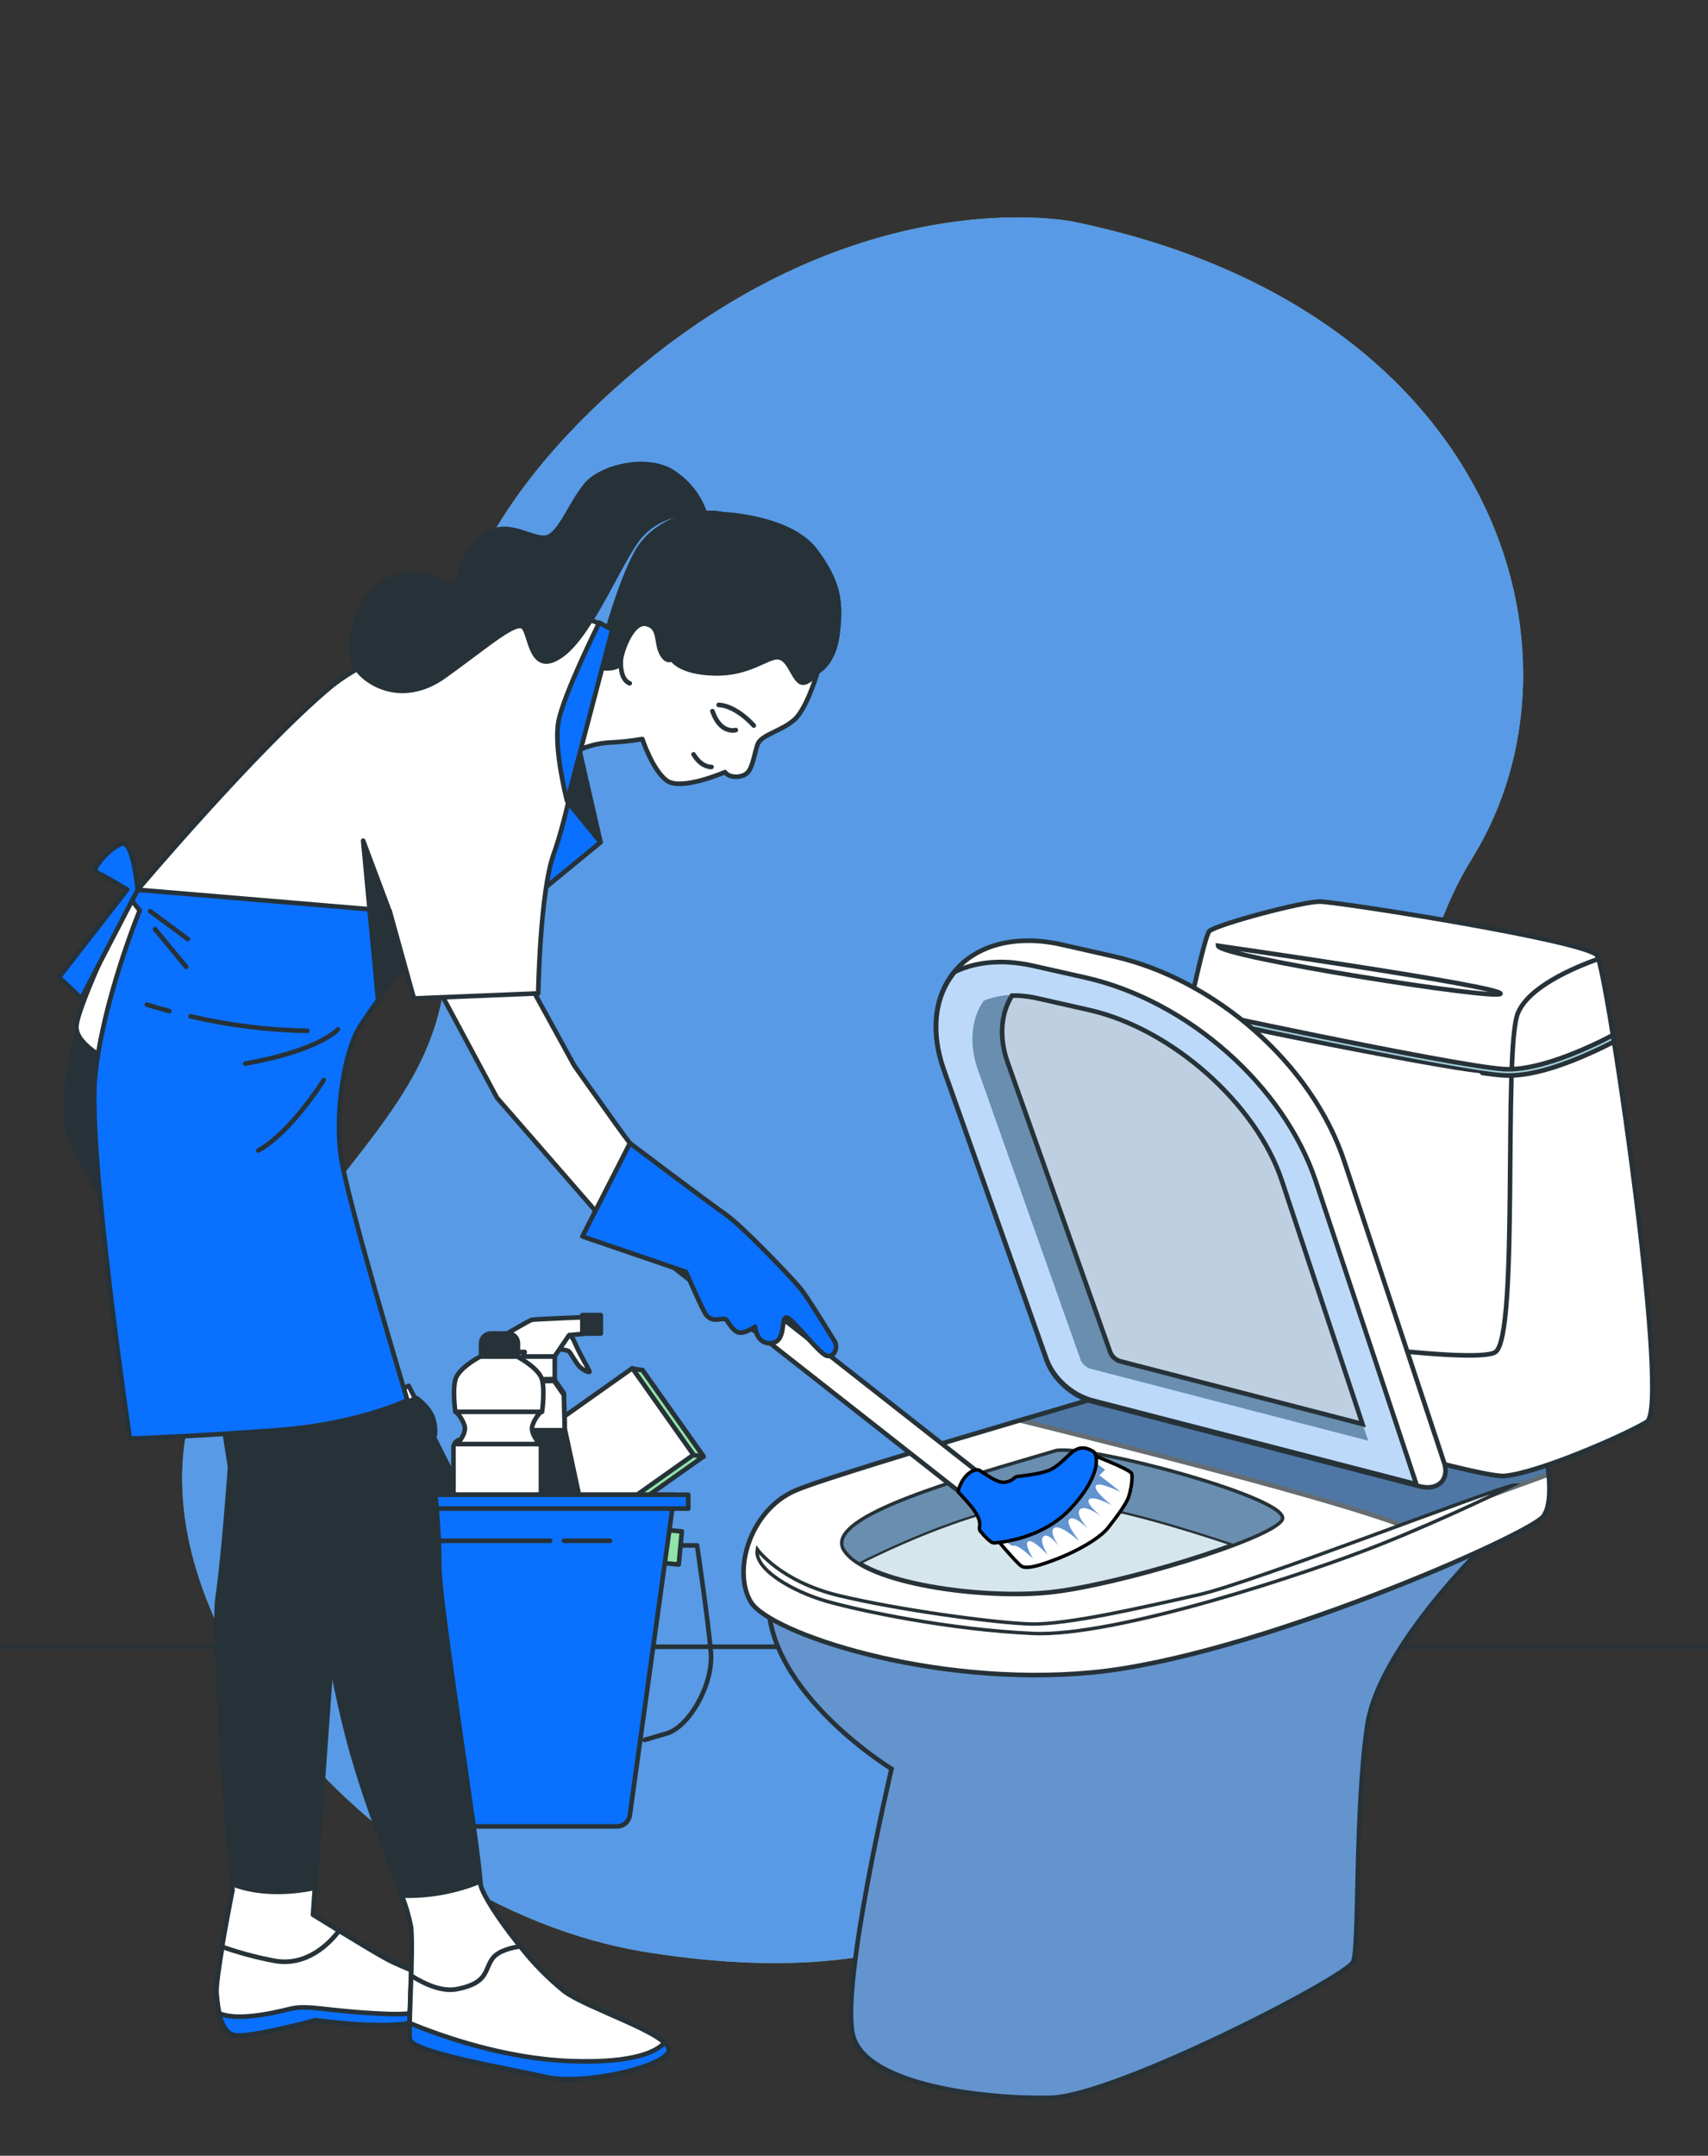 <?xml version="1.0" encoding="UTF-8"?>
<svg id="Layer_2" data-name="Layer 2" xmlns="http://www.w3.org/2000/svg" xmlns:xlink="http://www.w3.org/1999/xlink" viewBox="0 0 371 468">
  <rect x="0" y="0" width="371" height="468" fill="#333333" stroke="none"/>
  <defs>
    <clipPath id="clippath">
      <rect width="371" height="468" style="fill: none; stroke-width: 0px;"/>
    </clipPath>
  </defs>
  <g id="Layer_1-2" data-name="Layer 1">
    <g style="clip-path: url(#clippath);">
      <g>
        <g id="freepik--background-simple--inject-61">
          <path d="M233.33,48.15s-48.61-10.31-100.51,36.86c-51.9,47.16-35.17,85.64-35.6,119.83-.44,34.19-22.93,43.62-50.55,89.71-27.62,46.09,29.91,119.3,94.18,129.32,64.26,10.02,97.68-12.18,138.45-73.91,40.77-61.73,13.09-119.42,40.5-163.67,27.42-44.26,5.7-119.09-86.46-138.12Z" style="fill: #92e3a9; stroke-width: 0px;"/>
          <path d="M233.33,48.15s-48.61-10.31-100.51,36.86c-51.9,47.16-35.17,85.64-35.6,119.83-.44,34.19-22.93,43.62-50.55,89.71-27.62,46.09,29.91,119.3,94.18,129.32,64.26,10.02,97.68-12.18,138.45-73.91,40.77-61.73,13.09-119.42,40.5-163.67,27.42-44.26,5.7-119.09-86.46-138.12Z" style="fill: #407bff; isolation: isolate; opacity: .7; stroke-width: 0px;"/>
        </g>
        <g id="freepik--Floor--inject-61">
          <line x1="-325.5" y1="357.5" x2="391.5" y2="357.5" style="fill: none; stroke: #263238; stroke-linecap: round; stroke-linejoin: round;"/>
        </g>
        <g id="freepik--Bucket--inject-61">
          <path d="M110.08,339.88c-1.74-2.18-3-2.4-3-2.4l-6.47-12.84-.7-1.39-5.62-11.15s.58-1.17-.13-3.87-3.72-4.74-3.72-4.74l-7.46,2.95-6.81,4.24s-.15,3.64,1.6,5.82,3,2.4,3,2.4l5.62,11.15.7,1.39,6.52,12.8s-.58,1.17.13,3.87c.04.17.09.33.15.49,2.22,5.92,11.23,3.84,15.38-.62,2.06-2.21,2.92-5,1.17-7.71-.15-.11-.25-.25-.36-.39Z" style="fill: #263238; stroke: #263238; stroke-linecap: round; stroke-linejoin: round;"/>
          <rect x="74.75" y="304.18" width="15.54" height="3.07" transform="translate(-128.77 69.86) rotate(-26.75)" style="fill: #fff; stroke: #263238; stroke-linecap: round; stroke-linejoin: round; stroke-width: 1px;"/>
          <rect x="119.99" y="303.62" width="28.83" height="23.01" transform="translate(-157.32 135.5) rotate(-35.28)" style="fill: #92e3a9; stroke: #263238; stroke-linecap: round; stroke-linejoin: round; stroke-width: 1px;"/>
          <polygon points="137.36 297.1 139.54 297.46 152.82 316.24 150.64 315.88 137.36 297.1" style="fill: #92e3a9; stroke: #263238; stroke-linecap: round; stroke-linejoin: round;"/>
          <rect x="117.81" y="303.25" width="28.83" height="23.01" transform="translate(-157.51 134.18) rotate(-35.28)" style="fill: #fff; stroke: #263238; stroke-linecap: round; stroke-linejoin: round; stroke-width: 1px;"/>
          <path d="M120.15,292.72s3,.28,3.41.64,1.43,2.35,2.28,3.27,2.21,1.42,2.21,1.14-2.35-4.2-3.06-6-1.5-2.2-1.85-2.2-2.99,3.15-2.99,3.15Z" style="fill: #fff; stroke: #263238; stroke-linecap: round; stroke-linejoin: round;"/>
          <path d="M126.52,285.97s-10.49.42-11,.55-5,2.77-5,2.77l1.1,4.21h2.35l-.22,1h6.69l3.19-4.66,3.18-.28-.29-3.59Z" style="fill: #fff; stroke: #263238; stroke-linecap: round; stroke-linejoin: round;"/>
          <rect x="126.5" y="285.5" width="4" height="4" style="fill: #263238; stroke: #263238; stroke-linecap: round; stroke-linejoin: round;"/>
          <rect x="113.5" y="294.5" width="7" height="5" style="fill: #fff; stroke: #263238; stroke-linecap: round; stroke-linejoin: round;"/>
          <polygon points="122.68 310.2 122.48 302.45 120.35 299.39 117.15 299.46 113.95 299.39 111.82 302.45 111.63 310.2 108.33 325.5 117.15 325.5 125.97 325.5 122.68 310.2" style="fill: #263238; stroke: #263238; stroke-linecap: round; stroke-linejoin: round;"/>
          <polygon points="122.67 310.5 122.48 302.85 120.35 299.79 117.15 299.86 113.95 299.79 111.82 302.85 111.63 310.5 122.67 310.5" style="fill: #fff; stroke: #263238; stroke-linecap: round; stroke-linejoin: round;"/>
          <path d="M106.62,289.5h3.76c1.17,0,2.12.95,2.12,2.12v2.88h-8v-2.88c0-1.17.95-2.12,2.12-2.12Z" style="fill: #263238; stroke: #263238; stroke-linecap: round; stroke-linejoin: round;"/>
          <path d="M117.74,299.51c-.67-2.54-5.41-5.01-5.41-5.01h-8.02s-4.74,2.47-5.4,5.01,0,6.99,0,6.99h18.83s.66-4.45,0-6.99Z" style="fill: #fff; stroke: #263238; stroke-linecap: round; stroke-linejoin: round;"/>
          <path d="M100.27,312.5h15.46c.98,0,1.77.79,1.77,1.77h0v16.23h-19v-16.24c0-.97.79-1.75,1.77-1.76Z" style="fill: #fff; stroke: #263238; stroke-linecap: round; stroke-linejoin: round;"/>
          <path d="M117.52,306.5h-18.49c.88.85,1.53,1.91,1.89,3.07.45,1.73-1.62,3.93-1.62,3.93h17.93s-2.05-2.2-1.61-3.93c.37-1.16,1.02-2.22,1.89-3.07Z" style="fill: #fff; stroke: #263238; stroke-linecap: round; stroke-linejoin: round;"/>
          <path d="M145.5,335.5h5.91s2.41,16.22,3,23.23-4.8,16.22-9.6,17.59l-4.81,1.41" style="fill: none; stroke: #263238; stroke-linecap: round; stroke-linejoin: round;"/>
          <rect x="142.07" y="333.75" width="7.21" height="4.21" transform="translate(-202.34 449.46) rotate(-84.63)" style="fill: #92e3a9; stroke: #263238; stroke-linecap: round; stroke-linejoin: round; stroke-width: 1px;"/>
          <path d="M133.97,396.5h-41.68c-1.41,0-2.61-1.04-2.81-2.44l-9.65-69.56h66.63l-9.65,69.56c-.2,1.42-1.42,2.46-2.85,2.44Z" style="fill: #0a70ff; stroke: #263238; stroke-linecap: round; stroke-linejoin: round;"/>
          <rect x="76.5" y="324.5" width="73" height="3" style="fill: #0a70ff; stroke: #263238; stroke-linecap: round; stroke-linejoin: round;"/>
          <line x1="122.5" y1="334.5" x2="132.5" y2="334.5" style="fill: none; stroke: #263238; stroke-linecap: round; stroke-linejoin: round;"/>
          <line x1="83.5" y1="334.5" x2="119.5" y2="334.5" style="fill: none; stroke: #263238; stroke-linecap: round; stroke-linejoin: round;"/>
        </g>
        <g id="g1932">
          <g id="g1952">
            <g id="path1918">
              <path d="M326.83,331.2s-27.17,24.91-29.86,43.51c-2.68,18.6-1.68,47.83-3.02,51.15-1.34,3.32-51.66,29.23-65.75,29.56-14.09.33-40.26-2.66-42.94-13.62-2.68-10.96,8.39-57.79,8.39-57.79,0,0-29.86-18.27-26.5-39.86,47.64,4.32,159.69-12.95,159.69-12.95h0Z" style="fill: #6394ce; stroke: #263238; stroke-miterlimit: 10;"/>
            </g>
            <g id="path1919">
              <path d="M335.21,312.93s3.02,12.29,0,16.27c-3.02,3.99-63.07,30.56-97.96,33.88-34.89,3.32-70.11-8.64-74.14-15.28-4.03-6.64-.34-19.93,9.73-24.25,10.06-4.32,88.9-26.9,88.9-26.9l73.47,16.27Z" style="fill: #fff; stroke: #263238; stroke-miterlimit: 10;"/>
            </g>
            <g id="path1920" style="opacity: .71;">
              <path d="M261.74,296.66s-19.43,5.57-40.19,11.69c20.88,5.16,69.8,17.48,83.73,23.11,14.7-5.44,28.33-10.38,31.1-11.38-.17-1.83-.44-3.52-.68-4.82l-3.07-2.9-70.88-15.7Z" style="fill: #064080; stroke: #263238; stroke-miterlimit: 10;"/>
            </g>
            <g id="path1935">
              <path d="M249.78,299.63s69.97,21.31,76.96,20.78c7-.53,25.57-8.53,30.95-11.72,5.38-3.2-8.61-98.04-10.76-101.24-2.15-3.2-56.51-11.72-60.28-11.72s-21.8,4.8-23.95,6.39c-2.15,1.6-20.72,93.78-12.92,97.51Z" style="fill: #fff; stroke: #263238; stroke-miterlimit: 10;"/>
            </g>
            <g id="path1936">
              <path d="M347.2,208.16c-5.45,1.95-15.2,6.11-17.5,11.81-3.23,7.99.27,69.8-4.84,73.53-4.2,3.06-54.39-3.93-76.73-9.03-.53,8.38-.19,14.28,1.65,15.16,0,0,69.97,21.31,76.96,20.78,7-.53,25.57-8.52,30.95-11.72,5.19-3.08-7.64-91.37-10.49-100.53h0Z" style="fill: #fff; stroke: #263238; stroke-miterlimit: 10;"/>
            </g>
            <g id="path1937">
              <path d="M264.58,205.32s61.36,8.79,61.36,10.39-61.09-7.99-61.36-10.39Z" style="fill: #fff; stroke: #263238; stroke-miterlimit: 10;"/>
            </g>
            <g id="path1938">
              <path d="M258.35,219.03c-.09.43-.19.9-.28,1.34,5.15,1.1,14.71,3.14,27.32,5.71,16.86,3.43,35.06,6.96,41.03,7.37,6.05.42,13.68-2.37,19.88-5.22,1.53-.7,2.96-1.41,4.27-2.08-.07-.44-.15-1.01-.22-1.43-1.4.73-2.93,1.5-4.62,2.27-6.11,2.81-13.68,5.49-19.21,5.1-5.61-.39-24-3.92-40.85-7.35-12.61-2.57-22.18-4.61-27.32-5.71Z" style="fill: #a2cfdb; stroke: #263238; stroke-miterlimit: 10;"/>
            </g>
            <g id="path1939">
              <path d="M321.09,234.19s-.04,0-.06,0c-8.81-.79-56.7-10.52-58.74-10.93-.34-.07-.57-.4-.5-.74.07-.34.41-.56.75-.49.5.1,49.85,10.13,58.59,10.91.35.03.61.34.58.68-.03.33-.31.57-.63.57Z" style="fill: #fff; stroke-width: 0px;"/>
            </g>
            <g id="path1940">
              <path d="M229.53,315c-19.38,5.75-50.76,14.2-46.11,21.48,4.65,7.29,29.84,10.74,44.56,9.21,14.73-1.53,47.66-11.51,50.38-15.73,2.71-4.22-40.69-16.11-48.83-14.96Z" style="fill: #d5e6ec; stroke: #263238; stroke-miterlimit: 10;"/>
            </g>
            <g id="path1941">
              <path d="M230.39,314.93c-.32.01-.61.03-.86.07-19.38,5.75-50.76,14.2-46.11,21.49.68,1.06,1.8,2.04,3.24,2.93,8.81-4.4,30.71-14.5,44.42-13.29,10.37.91,25.83,5.6,36.75,9.27,5.57-2.09,9.65-4.06,10.52-5.43,2.63-4.09-38.02-15.38-47.96-15.03h0Z" style="fill: #698eaf; stroke: #263238; stroke-miterlimit: 10; stroke-width: .5px;"/>
            </g>
            <g id="path1943">
              <path d="M328.7,322.43s-14.08,6.97-28.99,12.91c-14.91,5.94-57.15,20.09-75.37,19.27-18.22-.82-37.48-4.92-44.72-6.97-7.25-2.05-15.94-6.97-15.12-11.27,0,0,4.97,6.97,17.81,10.04,12.84,3.07,33.75,5.94,41.62,6.15,7.87.2,24.64-3.69,36.44-6.35,11.8-2.66,62.74-22.55,68.33-23.78h0Z" style="fill: #fff; stroke: #263238; stroke-miterlimit: 10; stroke-width: .75px;"/>
            </g>
            <g id="path1944">
              <path d="M178.66,331.97c.14.08.67-.38,2.03-1.11,1.08-.55,2.02-.97,3.69-1.68,3.38-1.44,6.12-2.5,10.86-4.31.84-.32,1.7-.65,2.58-.98,3.65-1.38,6.72-2.51,9.71-3.63,5.91-2.2,9.89-3.67,9.79-4.02-.1-.34-4.31.54-10.34,2.43-2.94.92-6.29,2.07-9.85,3.41-.88.33-1.74.66-2.59,1-4.4,1.73-7.81,3.25-10.77,4.83-1.53.81-2.63,1.49-3.55,2.18-1.29.93-1.79,1.73-1.55,1.86Z" style="fill: #fff; stroke-width: 0px;"/>
            </g>
            <g id="path1945">
              <path d="M227.34,295.27l-22.35-63.07c-5.55-15.66,2.84-28.19,18.74-27.98,2.21.03,4.51.31,6.84.84l11.28,2.55c22.3,5.04,43.2,23.56,50.11,44.41l21.74,65.58c1.01,3.04-.7,5.41-3.81,5.3-.46-.02-.94-.09-1.42-.21l-71.07-18.4c-4.47-1.16-8.59-4.85-10.07-9.01h0Z" style="fill: #fff; stroke: #263238; stroke-miterlimit: 10;"/>
            </g>
            <g id="path1946">
              <path d="M219.1,208.88c-4.35-.23-8.35.49-11.7,2.1-4.4,5.26-5.28,12.98-2.41,21.17l22.33,62.92c1.47,4.16,5.59,7.84,10.06,8.99l70.24,18.15c-.02-.09-.04-.19-.07-.28l-21.72-65.41c-6.9-20.8-27.79-39.27-50.08-44.3l-11.28-2.54c-1.82-.41-3.62-.67-5.37-.78Z" style="fill: #bdd9f9; stroke: #263238; stroke-miterlimit: 10;"/>
            </g>
            <g id="path1950">
              <path d="M221.36,216c1.29.08,2.62.27,3.96.58h0l11.28,2.55c17.9,4.04,36.31,20.36,41.85,37.09h0s18.75,56.55,18.75,56.55l-60.32-15.62c-.92-.24-1.84-1.07-2.15-1.92h0s-22.34-63.05-22.34-63.05c-1.97-5.62-1.42-11.08,1.29-14.94,2.28-.9,4.86-1.39,7.68-1.24h0Z" style="fill: #698eaf; stroke-width: 0px;"/>
            </g>
            <g id="path1951">
              <path d="M221.36,216.15c-.53-.03-1.04-.01-1.55,0-2.41,3.82-2.85,9.03-.97,14.4l22.33,63.04h0c.3.86,1.23,1.69,2.15,1.93l52.63,13.63-17.5-52.79s0,0,0,0c-5.54-16.73-23.95-33.04-41.85-37.09l-11.28-2.55h0c-1.34-.3-2.66-.49-3.96-.57h0Z" style="fill: #bfcfe2; stroke: #263238; stroke-miterlimit: 10;"/>
            </g>
          </g>
        </g>
        <g id="Toilet_Brush" data-name="Toilet Brush">
          <rect x="167.43" y="234.22" width="5.88" height="112.1" rx="2.94" ry="2.94" transform="translate(-163.17 245.14) rotate(-51.88)" style="fill: #fff; stroke: #263238; stroke-linecap: round; stroke-linejoin: round;"/>
          <path id="path243" d="M236.66,315.6s8.84,3.38,9.14,4.28c.3.9-.15,3.61-.66,5.13-.52,1.51-2.5,4.17-4.42,6.62-1.91,2.44-6.92,5.14-10.68,6.62-3.76,1.49-7,2.52-8.18,1.74-1.18-.78-6.04-6.65-6.04-6.65l20.84-17.74Z" style="fill: #fff; stroke: #000; stroke-linecap: round; stroke-linejoin: round; stroke-width: .75px;"/>
          <path id="path244" d="M237.18,316.92l2.87,2.17-1.25,1.2s5.09,3.81,4.35,3.5-4.86-2.34-5.16-1.12c-.29,1.22,3.54,4.11,3.54,4.11,0,0-4.27-2.3-5.01-1.2-.74,1.1,3.32,4.05,3.32,4.05,0,0-3.98-3.17-5.23-1.96s2.14,4.69,2.14,4.69c0,0-3.24-3.56-4.42-2.58-1.18.99,2.58,5.16,1.92,4.63-.66-.53-4.27-3.72-5.38-2.59-1.1,1.12,1.7,4.57,1.7,4.57,0,0-2.58-3.74-3.83-2.89-1.25.85.89,4.12.89,4.12,0,0-3.24-3.56-4.27-3.01s1.11,3.83,1.11,3.83c0,0-3.17-3.07-4.2-2.87s-2.87-2.17-2.87-2.17c0,0,.29-1.93,1.18-2.75s18.63-13.73,18.63-13.73h0Z" style="fill: #6394ce; stroke-width: 0px;"/>
          <path id="path240" d="M211.23,319.34c-.74.38-1.9,1.26-2.7,3.16-.17.41-.55,1.23-.26,1.54,2.42,2.61,5,5.24,4.49,7.48-.07.33,0,.66.21.92,1.12,1.38,1.93,2.03,2.36,2.32.21.14.47.21.73.19,1.86-.14,10.41-1.09,16.29-7.24,6.62-6.93,6.39-11.83,5.06-12.64-1.33-.81-2.77-1.13-4.3.03-1.53,1.16-2.75,2.8-4.79,3.89-1.68.9-5.84,1.39-7.28,1.54-.29.03-.56.16-.77.37-.36.34-1.08.83-2.28.9-1.46.08-4.09-1.87-5.25-2.61-.35-.22-1.11-.04-1.5.16Z" style="fill: #0a70ff; stroke: #000; stroke-linecap: round; stroke-linejoin: round; stroke-width: .75px;"/>
          <path id="path248" d="M170.27,290.98s.63-1.31,1.69-1.62c.33,1.32,9.54,8.22,10.21,8.22-1.22.74-1.69,1.62-1.69,1.62,0,0-2.36-2.62-5.05-4.98-2.69-2.36-4.53-2.96-5.16-3.24h0Z" style="fill: #fff; opacity: .5; stroke-width: 0px;"/>
        </g>
        <g id="freepik--character-2--inject-61">
          <polygon points="123.19 173.97 125.85 162.79 130.45 182.85 123.19 173.97" style="fill: #263238; stroke: #263238; stroke-linecap: round; stroke-linejoin: round;"/>
          <polygon points="115.38 195.23 130.45 182.85 123.19 173.97 115.38 195.23" style="fill: #0a70ff; stroke: #263238; stroke-linecap: round; stroke-linejoin: round;"/>
          <path d="M138.16,120.21c-3.71,7.03-7.23,19.53-8.4,25.39s-3.9,17.18-3.9,17.18c1.98-.87,4.09-1.4,6.25-1.56,2.49-.11,4.97-.37,7.42-.78,0,0,2.15,6.66,5.27,9s12.68-1.82,12.68-1.82c1,1.43,3.93,1.27,5,0s1.52-4.5,2.07-6c.78-2.15,5.3-2.9,8.06-5.44,2.76-2.54,5-10.38,5-10.38,0,0,3.54-1.76,4.3-8.2.76-6.44.58-10.94-4.89-18.16s-20.11-7.81-20.11-7.81c-6.07-1.17-15.04,1.55-18.75,8.58Z" style="fill: #fff; stroke: #263238; stroke-linecap: round; stroke-linejoin: round;"/>
          <path d="M177.61,145.8s3.54-1.76,4.3-8.2c.76-6.44.57-10.94-4.9-18.16s-20.11-7.81-20.11-7.81c-6.06-1.17-15.04,1.59-18.75,8.59-3.57,6.77-6.95,18.57-8.25,24.67,2.2.52,4.93.08,4.93-1.24,0-1.75,2.35-8.79,5.47-8.2s2.15,3.88,3.32,6.25,2.34,1.37,2.34,1.37c0,0,1.57,2.92,9.18,3.12s11.51-3.7,13.86-3.51,3.13,4.1,4.69,5.27c1.56,1.21,3.92-2.15,3.92-2.15Z" style="fill: #263238; stroke: #263238; stroke-linecap: round; stroke-linejoin: round;"/>
          <path d="M156.11,153.03c3.91.19,7.62,4.49,7.62,4.49" style="fill: none; stroke: #263238; stroke-linecap: round; stroke-linejoin: round;"/>
          <path d="M154.75,154.39c1.76,5.1,5.08,4.1,5.08,4.1" style="fill: none; stroke: #263238; stroke-linecap: round; stroke-linejoin: round;"/>
          <path d="M150.65,163.77c1.76,2.93,3.9,2.73,3.9,2.73" style="fill: none; stroke: #263238; stroke-linecap: round; stroke-linejoin: round;"/>
          <path d="M136.78,148.34c-2.14-.78-1.95-4.69-1.95-4.69" style="fill: #fff; stroke: #263238; stroke-linecap: round; stroke-linejoin: round;"/>
          <path d="M94.34,212.97l13.61,25.35,26.61,30.55,13.23-6.14s-10.38-13.64-13.69-18.24c-3.31-4.59-9.35-13.14-9.35-13.14l-13.86-25.26-16.54,6.87Z" style="fill: #fff; stroke: #263238; stroke-linecap: round; stroke-linejoin: round;"/>
          <path d="M157.61,263.64c3.66,2.51,14.72,14.14,16.35,16.19s6.8,10.49,7.41,11.5.02,3.33-1.71,3.02-7.49-8.25-8.82-8.32.04,5.22-3.26,5.56-3.56-3.56-3.56-3.56c0,0-2.16,1.51-3.48,1.26s-2.43-2.37-2.71-2.72-1.13-.23-1.97-.12c-.96.15-1.92-.25-2.49-1.03-.76-.96-4.36-9.3-4.36-9.3l-22.51-7.7,10.33-20.24s17.12,12.94,20.79,15.45Z" style="fill: #0a70ff; stroke: #263238; stroke-linecap: round; stroke-linejoin: round;"/>
          <path d="M76.35,305.05l-28.26,1.35,1.88,12.11s-1.34,19.1-2.69,28.26c-1.35,9.16,3.23,63.53,3.23,63.53,0,0-3.77,19.11-3.5,22.34s.81,8.38,3.77,9.15,17.76-3.23,17.76-3.23c0,0,12.92,1.88,20.44.66,7.52-1.22,8.1-5.78,7.29-7.66s-8.34-4.04-12.65-6.46-15.61-9.42-15.61-9.42l5.65-78.06,2.69-32.57Z" style="fill: #263238; stroke: #263238; stroke-linecap: round; stroke-linejoin: round;"/>
          <path d="M46.98,432.64c.27,3.23.81,8.38,3.77,9.15s17.76-3.23,17.76-3.23c0,0,12.92,1.88,20.44.66,7.52-1.22,8.1-5.78,7.29-7.66s-8.34-4.04-12.65-6.46-15.61-9.42-15.61-9.42l.42-5.83c-3.81.8-11.34,1.78-18-.84l.11,1.29s-3.8,19.11-3.53,22.34Z" style="fill: #fff; stroke: #263238; stroke-linecap: round; stroke-linejoin: round;"/>
          <path d="M46.98,432.64c.27,3.23.81,8.38,3.77,9.15s17.76-3.23,17.76-3.23c0,0,12.92,1.88,20.44.66,7.52-1.22,8.1-5.78,7.29-7.66s-8.34-4.04-12.65-6.46-15.61-9.42-15.61-9.42l.42-5.83c-3.81.8-11.34,1.78-18-.84l.11,1.29s-3.8,19.11-3.53,22.34Z" style="fill: #fff; stroke: #263238; stroke-linecap: round; stroke-linejoin: round;"/>
          <path d="M46.98,432.64c.27,3.23.81,8.38,3.77,9.15s17.76-3.23,17.76-3.23c0,0,12.92,1.88,20.44.66,7.52-1.22,8.1-5.78,7.29-7.66s-8.34-4.04-12.65-6.46-15.61-9.42-15.61-9.42l.42-5.83c-3.81.8-11.34,1.78-18-.84l.11,1.29s-3.8,19.11-3.53,22.34Z" style="fill: #fff; stroke: #263238; stroke-linecap: round; stroke-linejoin: round;"/>
          <path d="M59.42,425.65c-3.78-.73-7.5-1.73-11.14-3-.74,4.42-1.35,8.63-1.24,10,.27,3.23.81,8.38,3.77,9.15s17.76-3.23,17.76-3.23c0,0,12.92,1.88,20.44.66s8.1-5.78,7.29-7.66-8.35-4.03-12.65-6.46c-2.3-1.27-6.52-3.82-10-5.95-2.07,2.72-7.04,7.88-14.23,6.49Z" style="fill: #fff; stroke: #263238; stroke-linecap: round; stroke-linejoin: round;"/>
          <path d="M68.57,438.56s12.92,1.89,20.44.66c4.11-.67,6.14-2.35,7-4.05-2.2,1.24-5.85,2.29-11.85,2.05-13.46-.54-17.09-2.13-21.27-1.08s-11.41,2.59-15.27.95c.5,2.22,1.4,4.22,3.16,4.7,2.96.81,17.79-3.23,17.79-3.23Z" style="fill: #0a70ff; stroke: #263238; stroke-linecap: round; stroke-linejoin: round;"/>
          <path d="M46.43,212.19c4.04,1.07,8.11,0,8.61,15.07s31.5,72.41,31.5,72.41c0,0,5.39,14.8,6.73,18.3s2.15,14.53,2.15,22.34c0,7.81,9.23,65.24,8.88,68.37-.3,2.78,11.09,18.42,18.31,23.69,5.09,3.72,22.61,9.15,22.61,12.65s-18.31,7.8-26.65,5.92c-8.34-1.88-29.34-5.38-29.61-8.34s.81-19.12.27-24.23-8.89-22.88-13.73-41.45-9.42-51.14-9.42-51.14c0,0-49.56-71.05-51.41-80.21s3-24.77,3-24.77c4.84-6.73,24.72-9.68,28.76-8.61Z" style="fill: #263238; stroke: #263238; stroke-linecap: round; stroke-linejoin: round;"/>
          <path d="M37.05,196.04l-11.84,35s-8.62-3.77-8.62-8.08,11.58-28,11.58-28l8.88,1.08Z" style="fill: #fff; stroke: #263238; stroke-linecap: round; stroke-linejoin: round;"/>
          <path d="M89.28,418.37c.54,5.12-.54,21.27-.27,24.23s21.27,6.45,29.61,8.34,26.65-2.42,26.65-5.92-17.52-8.93-22.61-12.65c-7.22-5.27-18.61-20.91-18.31-23.69,0-.08,0-.16,0-.24-5.41,2.22-11.22,3.27-17.06,3.09.88,2.21,1.55,4.5,1.99,6.84Z" style="fill: #fff; stroke: #263238; stroke-linecap: round; stroke-linejoin: round;"/>
          <path d="M118.61,450.94c8.34,1.89,26.65-2.42,26.65-5.92s-17.52-8.93-22.61-12.65c-3.59-2.89-6.83-6.19-9.66-9.82-1.71.24-4.66.89-5.95,2.55-1.89,2.43-.81,5.39-7.81,6.73-3.18.61-6.85-1-9.92-2.93-.17,5.85-.47,11.99-.31,13.7.27,2.96,21.27,6.45,29.61,8.34Z" style="fill: #fff; stroke: #263238; stroke-linecap: round; stroke-linejoin: round;"/>
          <path d="M118.63,450.91c8.34,1.89,26.65-2.42,26.65-5.92-.1-.62-.43-1.18-.94-1.55-1.47,1.7-6.12,4.58-20.6,4-14.21-.56-27.89-5.4-34.74-8.22-.05,1.56-.06,2.76,0,3.38.27,2.96,21.29,6.42,29.63,8.31Z" style="fill: #0a70ff; stroke: #263238; stroke-linecap: round; stroke-linejoin: round;"/>
          <path d="M84.91,196.09l-55-2.93-1.71,1.8,2.15,2.69s-8.08,19.65-9.69,36.07,7.54,78.6,7.54,78.6c0,0,15.35-.53,32.57-1.88s27.72-6.46,27.72-6.46c0,0-13.42-44.38-14.53-53.57-1.11-9.19.77-21.81,4-27.19,3.23-5.38,12.66-17.22,12.66-17.22l-5.71-9.91Z" style="fill: #0a70ff; stroke: #263238; stroke-linecap: round; stroke-linejoin: round;"/>
          <path d="M31.9,218.09c1.65.52,3.29.98,4.89,1.41" style="fill: none; stroke: #263238; stroke-linecap: round; stroke-linejoin: round;"/>
          <path d="M41.41,220.64c8.32,1.95,16.82,3,25.36,3.15" style="fill: none; stroke: #263238; stroke-linecap: round; stroke-linejoin: round;"/>
          <path d="M53.25,230.91c16.21-2.88,20.14-7.42,20.14-7.42" style="fill: none; stroke: #263238; stroke-linecap: round; stroke-linejoin: round;"/>
          <line x1="40.79" y1="203.86" x2="32.61" y2="197.81" style="fill: none; stroke: #263238; stroke-linecap: round; stroke-linejoin: round;"/>
          <line x1="40.44" y1="209.91" x2="33.68" y2="201.72" style="fill: none; stroke: #263238; stroke-linecap: round; stroke-linejoin: round;"/>
          <path d="M56.1,249.77c7.12-3.92,14.23-15.31,14.23-15.31" style="fill: none; stroke: #263238; stroke-linecap: round; stroke-linejoin: round;"/>
          <path d="M17.67,216.73l-4.85-4.57,14.81-19.04s-5.38-3.23-6.73-3.77,3.76-6.19,5.92-6.19,3.09,10,3.09,10l-12.24,23.57Z" style="fill: #0a70ff; stroke: #263238; stroke-linecap: round; stroke-linejoin: round;"/>
          <path d="M132.98,136.82c-2.18-1.38-4.6-2.31-7.14-2.75-3.85-.55-38.47,1.92-54.42,15.39-15.95,13.47-41.51,43.7-41.51,43.7l54.72,4.6,5.28,19,27-1.1s.36-21.88,3.35-30.22c2.99-8.34,5.59-22.65,5.59-22.65l7.13-25.97Z" style="fill: #fff; stroke: #263238; stroke-linecap: round; stroke-linejoin: round;"/>
          <polygon points="87.77 209.91 82.08 216.67 78.88 182.5 84.61 197.79 87.77 209.91" style="fill: #263238; stroke: #263238; stroke-linecap: round; stroke-linejoin: round;"/>
          <path d="M149.48,111.4c-3.96.2-7.68,1.95-10.35,4.88-4.3,4.91-10.55,21.32-17.19,26s-6.64-4.31-8.2-6.06-7.65,3.72-17.18,10.55-17.78,1.18-19.53-2.34c-1.75-3.52-.38-15.04,7.62-18.75s14.25,3.51,14.64.78c.39-2.73,2.35-8.39,7.23-10.93s10.35,2.72,13.08.78,4.46-7.04,7.62-10.94c3.16-3.9,12.49-6.25,18.16-3.32,3.53,2,6.23,5.19,7.61,9l-3.51.35Z" style="fill: #263238; stroke: #263238; stroke-linecap: round; stroke-linejoin: round;"/>
          <path d="M132.98,136.73l-9.79,37.2s-2.97-11.31-1.89-17.23,8.88-21.54,8.88-21.54l2.8,1.57Z" style="fill: #0a70ff; stroke: #263238; stroke-linecap: round; stroke-linejoin: round;"/>
        </g>
      </g>
    </g>
  </g>
</svg>